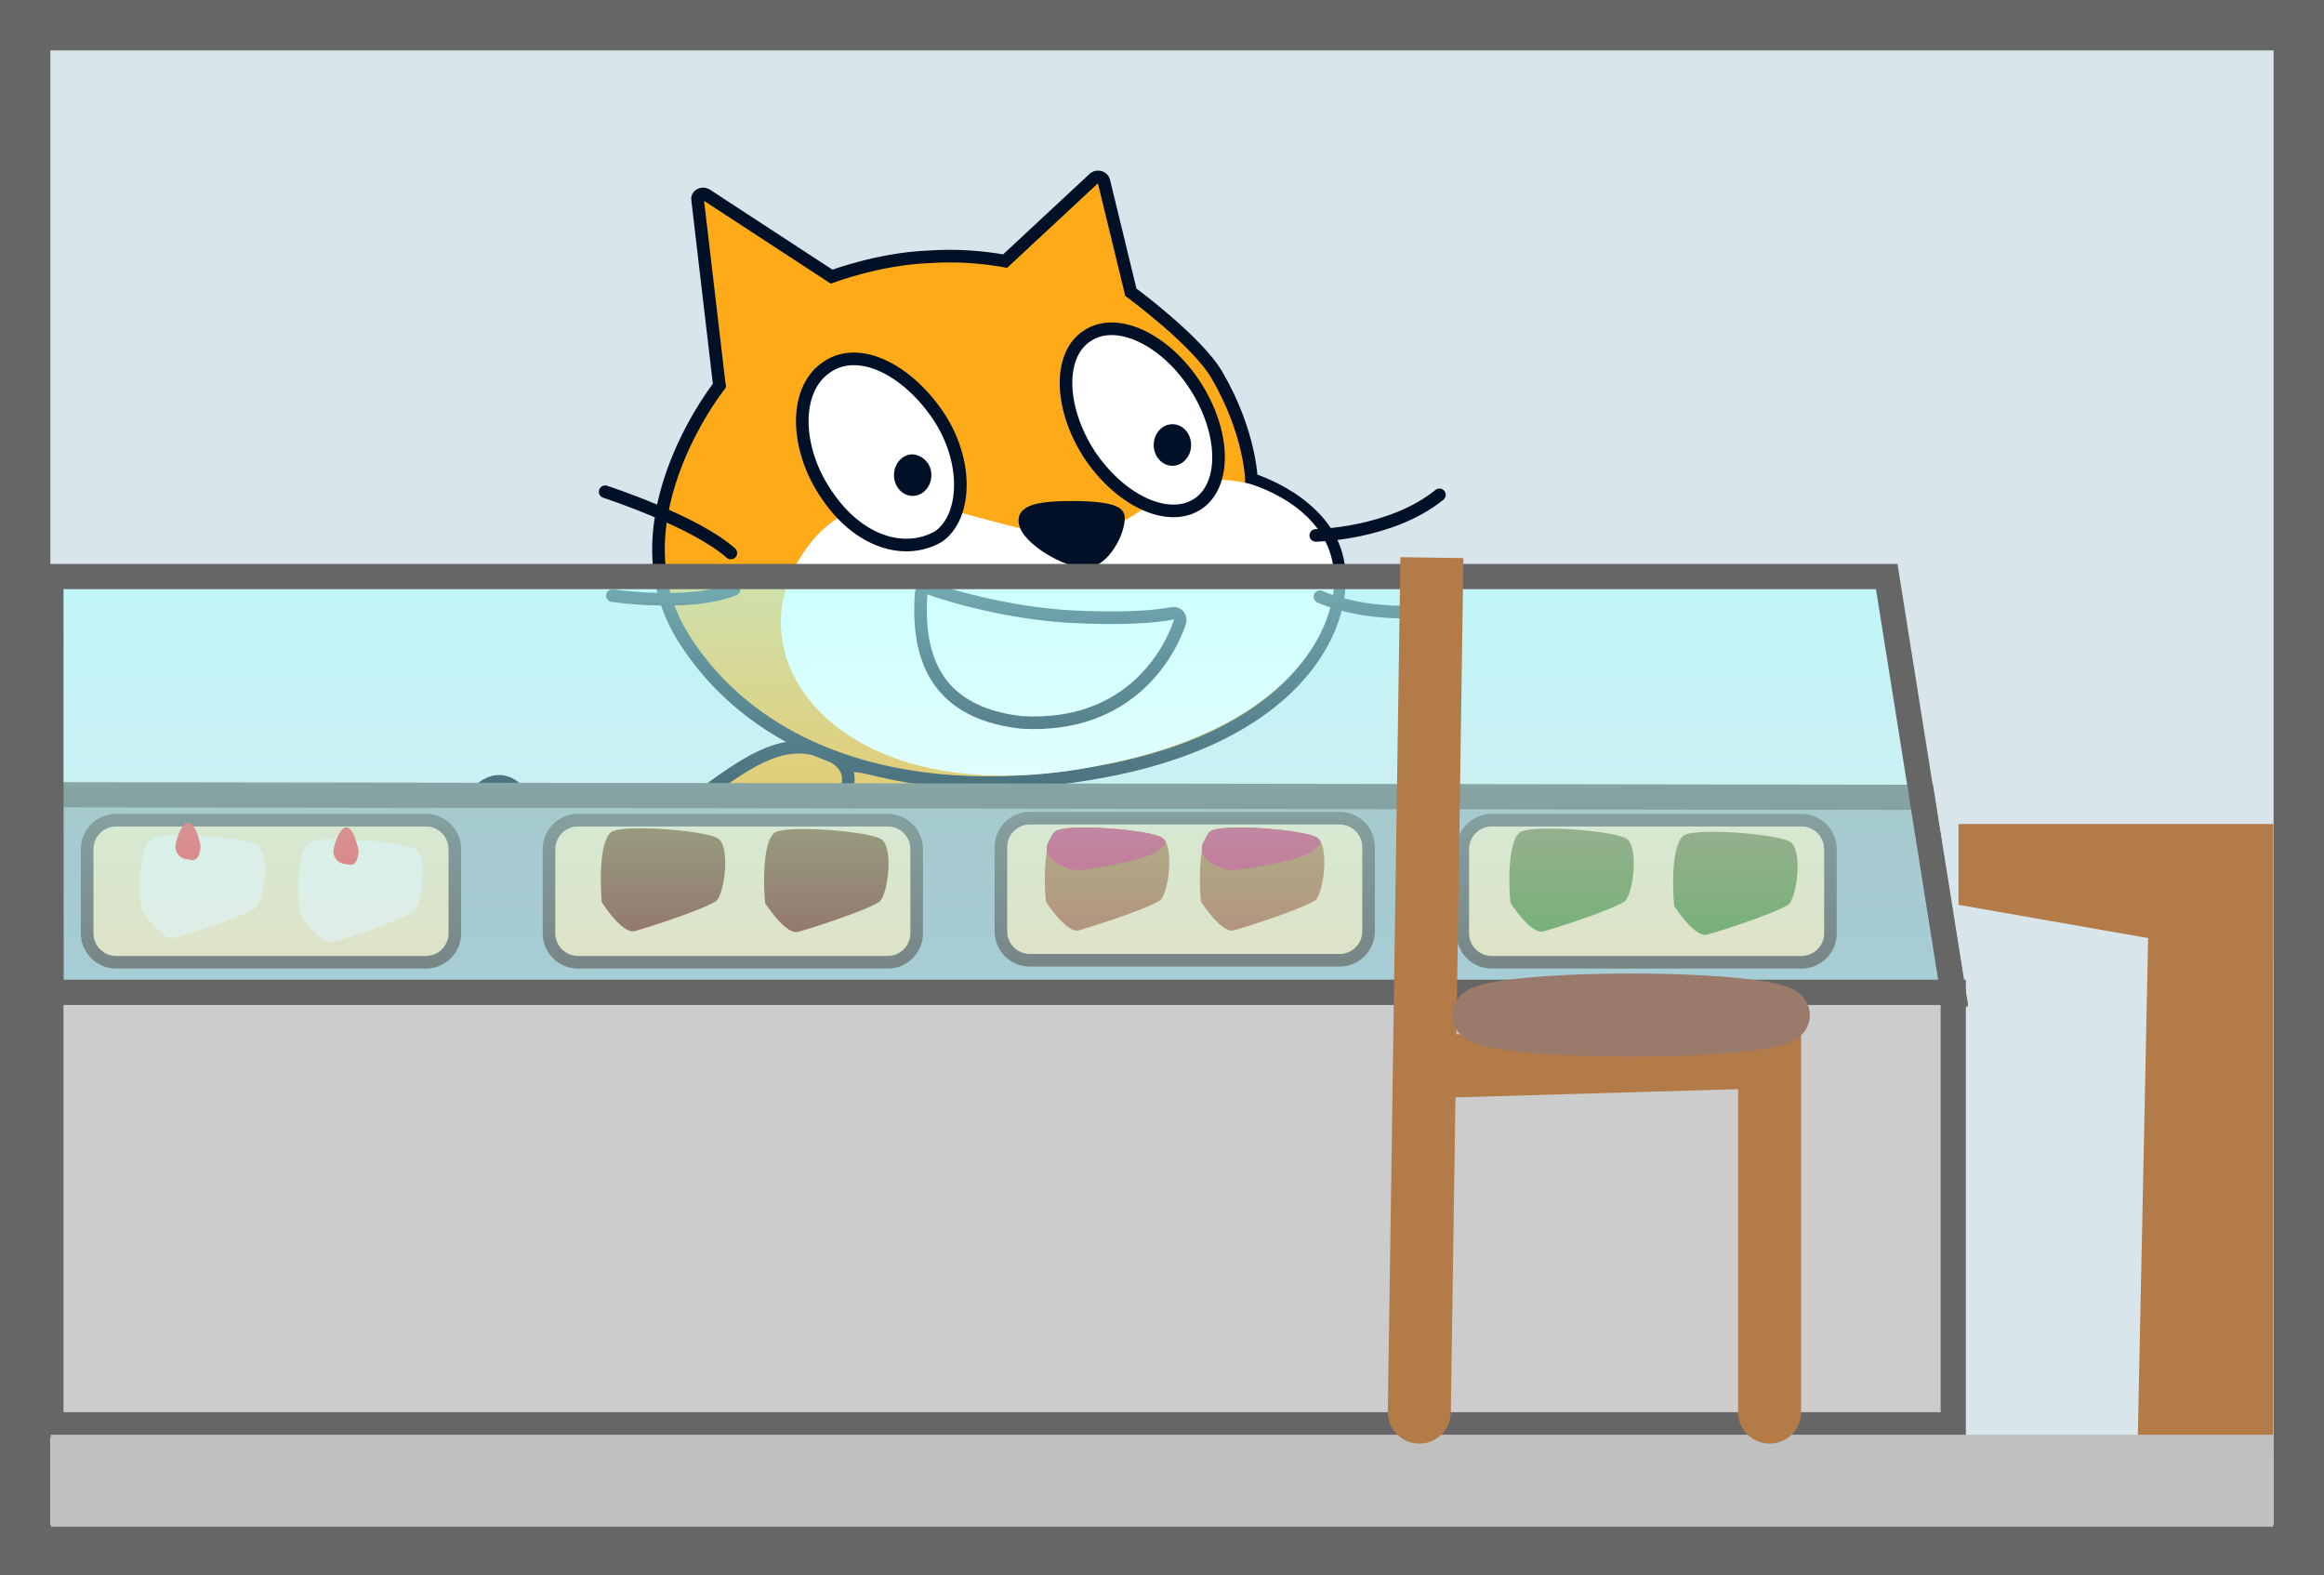<svg version="1.1" xmlns="http://www.w3.org/2000/svg" xmlns:xlink="http://www.w3.org/1999/xlink" width="92.219" height="62.492" viewBox="0,0,92.219,62.492"><rect x="0" y="0" width="92.219" height="62.492" fill="#333333" stroke="none"/><defs><linearGradient x1="231.245" y1="180.284" x2="231.245" y2="188.127" gradientUnits="userSpaceOnUse" id="color-1"><stop offset="0" stop-color="#9aa8ad"/><stop offset="1" stop-color="#a3c3cf"/></linearGradient><linearGradient x1="220.199" y1="181.615" x2="220.199" y2="185.705" gradientUnits="userSpaceOnUse" id="color-2"><stop offset="0" stop-color="#866236"/><stop offset="1" stop-color="#874d42"/></linearGradient><linearGradient x1="226.68" y1="181.646" x2="226.68" y2="185.735" gradientUnits="userSpaceOnUse" id="color-3"><stop offset="0" stop-color="#866236"/><stop offset="1" stop-color="#874d42"/></linearGradient><linearGradient x1="237.821" y1="181.585" x2="237.821" y2="185.674" gradientUnits="userSpaceOnUse" id="color-4"><stop offset="0" stop-color="#ac7d45"/><stop offset="1" stop-color="#b07256"/></linearGradient><linearGradient x1="243.972" y1="181.585" x2="243.972" y2="185.674" gradientUnits="userSpaceOnUse" id="color-5"><stop offset="0" stop-color="#ac7d45"/><stop offset="1" stop-color="#b07256"/></linearGradient><linearGradient x1="256.253" y1="181.629" x2="256.253" y2="185.718" gradientUnits="userSpaceOnUse" id="color-6"><stop offset="0" stop-color="#80844e"/><stop offset="1" stop-color="#63984e"/></linearGradient><linearGradient x1="262.752" y1="181.756" x2="262.752" y2="185.845" gradientUnits="userSpaceOnUse" id="color-7"><stop offset="0" stop-color="#80844e"/><stop offset="1" stop-color="#63984e"/></linearGradient><linearGradient x1="231.245" y1="171.628" x2="231.245" y2="188.186" gradientUnits="userSpaceOnUse" id="color-8"><stop offset="0" stop-color="#b2fffe" stop-opacity="0.651"/><stop offset="1" stop-color="#bbffff" stop-opacity="0.173"/></linearGradient></defs><g transform="translate(-193.89,-148.754)"><g data-paper-data="{&quot;isPaintingLayer&quot;:true}" stroke-miterlimit="10" stroke-dasharray="" stroke-dashoffset="0" style="mix-blend-mode: normal"><path d="M194.89,210.246v-60.492h90.219v60.492z" data-paper-data="{&quot;index&quot;:null}" fill="#d8e5eb" fill-rule="nonzero" stroke="#666666" stroke-width="2" stroke-linecap="butt" stroke-linejoin="miter"/><g fill="#b37b47" fill-rule="nonzero" stroke="none" stroke-width="0" stroke-linecap="butt" stroke-linejoin="miter"><path d="M284.09,181.446v5.397l-12.485,-2.191v-3.206z" data-paper-data="{&quot;index&quot;:null}"/><path d="M284.09,181.446v24.955l-5.394,0.559l0.455,-21.992z" data-paper-data="{&quot;index&quot;:null}"/></g><g data-paper-data="{&quot;index&quot;:null}" fill-rule="evenodd" stroke-width="0.5"><g><path d="M220.912,185.827c1.402,0.247 4.081,-1.319 4.453,-1.113c0.33,0.165 1.031,0.536 0.041,1.938c-0.989,1.402 -3.834,1.69 -4.164,1.69c-1.278,0.041 -2.845,0.041 -4.576,-0.536c-5.03,-1.649 -5.071,-7.05 -3.463,-7.916c1.567,-0.866 2.267,2.474 4.535,4.494c0.989,0.907 2.185,1.237 3.174,1.443z" fill="#ffab19" stroke="#001026" stroke-linecap="round" stroke-linejoin="round"/><path d="M213.45,179.972c0.825,-0.165 1.031,0.453 1.69,1.402c0.66,1.113 1.938,2.68 1.938,2.68c0,0 -1.525,-0.371 -2.391,0.33c-0.701,0.536 -0.536,1.443 -0.454,1.732c-0.536,-0.536 -1.196,-1.278 -1.608,-2.721c-0.412,-1.443 0,-3.174 0.825,-3.422z" fill="#ffffff" stroke="none" stroke-linecap="butt" stroke-linejoin="miter"/></g><path d="M231.837,181.25c0.041,-1.154 1.443,-1.443 2.144,-0.825c0.206,0.165 2.721,3.133 3.546,2.391c0.989,-0.866 2.35,-2.556 3.834,-1.196c1.484,1.36 -1.319,3.669 -2.515,4.288c-2.845,1.278 -5.153,-1.154 -5.648,-1.814c-0.495,-0.66 -1.36,-1.773 -1.36,-2.845z" fill="#ffab19" stroke="#001026" stroke-linecap="round" stroke-linejoin="round"/><g><path d="M234.022,190.032c0.866,0.783 2.762,2.391 2.762,2.391c0,0 5.895,-1.031 5.895,1.938c0,1.773 -2.968,2.185 -6.967,1.814c-0.247,-0.041 -0.495,-0.124 -0.701,-0.289c-0.907,-0.783 -3.504,-3.092 -5.153,-4.7c-2.432,-2.391 -4.453,-3.958 -4.453,-3.958c-3.504,-3.422 -0.66,-4.865 0.454,-6.844c1.031,-1.69 1.484,-1.36 3.958,-0.866c1.402,0.206 2.226,0.33 3.133,0.289c1.36,-0.041 1.113,1.938 0.742,2.968c0,0 -0.577,1.525 -1.113,2.309c-0.66,0.948 -1.154,1.567 -1.649,1.938z" fill="#ffab19" stroke="#001026" stroke-linecap="round" stroke-linejoin="round"/><path d="M232.744,184.26c-0.907,1.855 -2.185,2.721 -2.185,2.721c0,0 -0.618,-0.495 -1.278,-1.113c-0.825,-0.742 -1.649,-1.361 -0.825,-2.639c0.742,-0.989 1.443,-2.309 3.298,-1.113c1.773,1.113 0.989,2.144 0.989,2.144z" fill="#ffffff" stroke="none" stroke-linecap="butt" stroke-linejoin="miter"/></g><path d="M224.334,183.6c0.907,1.154 2.309,2.597 0.536,3.793c-2.432,1.36 -4.453,-2.762 -4.865,-4.205c-0.371,-1.278 0.701,-2.103 1.608,-2.803c1.773,-1.278 3.257,-2.432 4.906,-1.814c2.061,0.742 0.577,2.391 -0.454,3.133c-0.618,0.454 -1.237,0.948 -1.69,1.237c-0.124,0.206 -0.165,0.454 -0.041,0.66z" fill="#ffab19" stroke="#001026" stroke-linecap="round" stroke-linejoin="round"/><g><path d="M237.321,155.813c0.124,-0.082 0.33,-0.041 0.371,0.124l1.072,4.411c0,0 2.639,1.938 3.422,3.298c1.319,2.267 1.36,4.123 1.36,4.123c0,0 2.927,0.866 3.422,3.216c0.495,2.35 -1.319,6.802 -9.07,8.328c-7.751,1.525 -13.976,-0.577 -16.903,-5.277c-2.927,-4.7 1.69,-10.307 1.443,-9.977l-0.866,-7.38c-0.041,-0.165 0.165,-0.289 0.33,-0.206l4.988,3.257c0,0 1.855,-0.701 3.793,-0.783c1.154,-0.082 2.144,0 3.092,0.165z" fill="#ffab19" stroke="#001026" stroke-linecap="butt" stroke-linejoin="miter"/><path d="M236.62,169.954c2.968,-0.206 3.298,-2.803 6.802,-2.02c0,0 2.845,0.742 3.339,3.092c0.495,2.35 -1.484,6.596 -9.152,8.08c-9.977,2.061 -14.718,-3.875 -11.956,-8.245c2.762,-4.411 7.503,-0.66 10.966,-0.907z" fill="#ffffff" stroke="none" stroke-linecap="butt" stroke-linejoin="miter"/><path d="M230.436,172.345c0,-0.165 0.165,-0.289 0.33,-0.247c0.783,0.289 3.01,0.948 5.483,1.113c2.226,0.124 3.546,0 4.164,-0.124c0.206,-0.041 0.371,0.165 0.289,0.371c-0.371,1.113 -1.938,4.205 -6.266,3.958c-3.752,-0.412 -4.123,-3.051 -3.999,-5.071z" fill="#ffffff" stroke="#001026" stroke-linecap="round" stroke-linejoin="round"/><path d="M251.008,168.387c-1.938,1.567 -4.906,1.608 -4.906,1.608" fill="none" stroke="#001026" stroke-linecap="round" stroke-linejoin="round"/><path d="M250.472,173.005c-2.597,0.206 -4.205,-0.577 -4.205,-0.577" fill="none" stroke="#001026" stroke-linecap="round" stroke-linejoin="round"/><path d="M236.455,168.882c0.866,0 1.773,0.082 1.814,0.371c0.041,0.577 -0.577,1.732 -1.237,1.773c-0.742,0.082 -2.474,-0.948 -2.474,-1.608c-0.041,-0.495 1.072,-0.536 1.896,-0.536z" fill="#001026" stroke="#001026" stroke-linecap="round" stroke-linejoin="round"/><path d="M217.903,168.264c0,0 3.546,1.154 4.988,2.432" fill="none" stroke="#001026" stroke-linecap="round" stroke-linejoin="round"/><path d="M223.015,172.139c-1.773,0.701 -4.824,0.247 -4.824,0.247" fill="none" stroke="#001026" stroke-linecap="round" stroke-linejoin="round"/><g><path d="M241.32,164.059c1.196,1.855 1.237,3.958 0.082,4.7c-1.154,0.742 -3.051,-0.124 -4.288,-1.979c-1.196,-1.855 -1.237,-3.958 -0.082,-4.7c1.154,-0.783 3.092,0.124 4.288,1.979z" fill="#ffffff" stroke="#001026" stroke-linecap="round" stroke-linejoin="round"/><path d="M241.155,166.409c0,0.453 -0.33,0.825 -0.742,0.825c-0.412,0 -0.742,-0.371 -0.742,-0.825c0,-0.454 0.33,-0.825 0.742,-0.825c0.412,0 0.742,0.371 0.742,0.825" fill="#001026" stroke="none" stroke-linecap="butt" stroke-linejoin="miter"/></g><g><path d="M226.643,163.358c1.278,-0.948 3.216,0.041 4.453,1.855c1.237,1.814 1.154,4.04 0.041,4.824c-1.36,0.783 -3.174,0.206 -4.411,-1.608c-1.278,-1.814 -1.36,-4.164 -0.082,-5.071z" fill="#ffffff" stroke="#001026" stroke-linecap="round" stroke-linejoin="round"/><path d="M230.848,167.604c0,0.453 -0.33,0.825 -0.742,0.825c-0.412,0 -0.742,-0.371 -0.742,-0.825c0,-0.453 0.33,-0.825 0.742,-0.825c0.412,0.041 0.742,0.371 0.742,0.825" fill="#001026" stroke="none" stroke-linecap="butt" stroke-linejoin="miter"/></g></g></g><path d="M195.91,188.127v-7.843l74.254,0.105l1.233,7.737z" data-paper-data="{&quot;index&quot;:null}" fill="url(#color-1)" fill-rule="nonzero" stroke="#666666" stroke-width="1" stroke-linecap="butt" stroke-linejoin="miter"/><g data-paper-data="{&quot;index&quot;:null}" fill="#e8dbb8" fill-rule="nonzero" stroke="#666666" stroke-width="0.5" stroke-linecap="butt" stroke-linejoin="miter"><path d="M197.348,182.442c0,-0.633 0.514,-1.148 1.148,-1.148h12.295c0.633,0 1.147,0.515 1.147,1.147v3.343c0,0.633 -0.515,1.147 -1.147,1.147h-12.295c-0.633,0 -1.148,-0.515 -1.148,-1.147v-3.342z"/><path d="M216.823,181.294h12.295c0.633,0 1.147,0.515 1.147,1.147v3.343c0,0.633 -0.515,1.147 -1.147,1.147h-12.295c-0.633,0 -1.148,-0.515 -1.148,-1.147v-3.342c0,-0.633 0.514,-1.148 1.148,-1.148z"/><path d="M234.755,181.215h12.295c0.633,0 1.147,0.515 1.147,1.147v3.343c0,0.633 -0.515,1.147 -1.147,1.147h-12.295c-0.633,0 -1.148,-0.515 -1.148,-1.147v-3.342c0,-0.633 0.515,-1.148 1.148,-1.148z"/><path d="M253.082,181.294h12.295c0.633,0 1.147,0.515 1.147,1.147v3.343c0,0.633 -0.515,1.147 -1.147,1.147h-12.295c-0.633,0 -1.148,-0.515 -1.148,-1.147v-3.342c0,-0.633 0.515,-1.148 1.148,-1.148z"/></g><g data-paper-data="{&quot;index&quot;:null}" fill-rule="nonzero" stroke="none" stroke-width="0.5" stroke-linecap="butt" stroke-linejoin="miter"><g><path d="M210.282,184.951c-0.653,0.401 -3.125,1.171 -3.246,1.186c-0.496,0.062 -1.266,-1.142 -1.266,-1.142c-0.066,-0.572 -0.127,-2.343 0.347,-2.778c0.386,-0.353 3.77,-0.085 4.256,0.232c0.523,0.34 0.252,2.291 -0.092,2.502z" fill="#eae8de"/><path d="M207.118,182.535c0,-0.274 0.534,-1.925 0.982,-0.132c0.011,0.042 0.018,0.086 0.018,0.132c0,0.045 -0.006,0.088 -0.017,0.129c-0.078,0.562 -0.435,0.371 -0.483,0.371c-0.276,0 -0.5,-0.224 -0.5,-0.5z" fill="#ea5252"/></g><g><path d="M200.765,185.979c-0.496,0.062 -1.266,-1.142 -1.266,-1.142c-0.066,-0.572 -0.127,-2.343 0.347,-2.778c0.386,-0.353 3.77,-0.085 4.256,0.232c0.523,0.34 0.252,2.291 -0.092,2.502c-0.653,0.401 -3.125,1.171 -3.246,1.186z" fill="#eae8de"/><path d="M200.849,182.346c0,-0.274 0.534,-1.925 0.982,-0.132c0.012,0.042 0.018,0.086 0.018,0.132c0,0.045 -0.006,0.088 -0.017,0.129c-0.078,0.562 -0.435,0.371 -0.483,0.371c-0.276,0 -0.5,-0.224 -0.5,-0.5z" fill="#ea5252"/></g><g fill="url(#color-2)"><path d="M222.286,184.517c-0.653,0.401 -3.125,1.171 -3.246,1.186c-0.496,0.062 -1.266,-1.142 -1.266,-1.142c-0.066,-0.572 -0.127,-2.343 0.347,-2.778c0.386,-0.353 3.77,-0.085 4.256,0.232c0.523,0.34 0.252,2.291 -0.092,2.502z"/></g><g fill="url(#color-3)"><path d="M225.52,185.733c-0.496,0.062 -1.266,-1.142 -1.266,-1.142c-0.066,-0.572 -0.127,-2.343 0.347,-2.778c0.386,-0.353 3.77,-0.085 4.256,0.232c0.523,0.34 0.252,2.291 -0.092,2.502c-0.653,0.401 -3.125,1.171 -3.246,1.186z"/></g><g><g fill="url(#color-4)"><path d="M239.907,184.486c-0.653,0.401 -3.125,1.171 -3.246,1.186c-0.496,0.062 -1.266,-1.142 -1.266,-1.142c-0.066,-0.572 -0.127,-2.343 0.347,-2.778c0.386,-0.353 3.77,-0.085 4.256,0.232c0.523,0.34 0.252,2.291 -0.092,2.502z"/></g><g fill="#c5436c"><path d="M239.363,182.74c-0.974,0.323 -2.507,0.525 -2.58,0.534c-0.496,0.062 -1.756,-0.468 -1.237,-1.203c0.084,-0.119 0.116,-0.246 0.196,-0.319c0.386,-0.353 3.77,-0.085 4.256,0.232c0.062,0.04 0.113,0.104 0.154,0.184c0.024,0.048 -0.285,0.405 -0.789,0.572z"/></g></g><g><g fill="url(#color-5)"><path d="M242.813,185.672c-0.496,0.062 -1.266,-1.142 -1.266,-1.142c-0.066,-0.572 -0.127,-2.343 0.347,-2.778c0.386,-0.353 3.77,-0.085 4.256,0.232c0.523,0.34 0.252,2.291 -0.092,2.502c-0.653,0.401 -3.125,1.171 -3.246,1.186z"/></g><g fill="#c5436c"><path d="M245.515,182.74c-0.974,0.323 -2.507,0.525 -2.58,0.534c-0.496,0.062 -1.756,-0.468 -1.237,-1.203c0.084,-0.119 0.116,-0.246 0.196,-0.319c0.386,-0.353 3.77,-0.085 4.256,0.232c0.062,0.04 0.113,0.104 0.154,0.184c0.024,0.048 -0.285,0.405 -0.789,0.572z"/></g></g><g fill="url(#color-6)"><path d="M255.093,185.716c-0.496,0.062 -1.266,-1.142 -1.266,-1.142c-0.066,-0.572 -0.127,-2.343 0.347,-2.778c0.386,-0.353 3.77,-0.085 4.256,0.232c0.523,0.34 0.252,2.291 -0.092,2.502c-0.653,0.401 -3.125,1.171 -3.246,1.186z"/></g><g fill="url(#color-7)"><path d="M261.592,185.843c-0.496,0.062 -1.266,-1.142 -1.266,-1.142c-0.066,-0.572 -0.127,-2.343 0.347,-2.778c0.386,-0.353 3.77,-0.085 4.256,0.232c0.523,0.34 0.252,2.291 -0.092,2.502c-0.653,0.401 -3.125,1.171 -3.246,1.186z"/></g></g><path d="M195.91,188.186v-16.558h72.848l2.638,16.558z" data-paper-data="{&quot;index&quot;:null}" fill="url(#color-8)" fill-rule="nonzero" stroke="#666666" stroke-width="1" stroke-linecap="butt" stroke-linejoin="miter"/><path d="M271.397,188.127v17.155h-75.487v-17.155z" data-paper-data="{&quot;index&quot;:null}" fill="#cccccc" fill-rule="nonzero" stroke="#666666" stroke-width="1" stroke-linecap="butt" stroke-linejoin="miter"/><path d="M195.91,209.328v-3.652h88.18v3.652z" data-paper-data="{&quot;index&quot;:null}" fill="#c0c0c0" fill-rule="nonzero" stroke="none" stroke-width="0" stroke-linecap="butt" stroke-linejoin="miter"/><g data-paper-data="{&quot;index&quot;:null}" fill-rule="nonzero" stroke-linejoin="miter"><path d="M250.21,204.778l0.5,-33.9l-0.3,20.2l13.7,-0.4v14.1" data-paper-data="{&quot;index&quot;:null}" fill="none" stroke="#b37b47" stroke-width="2.5" stroke-linecap="round"/><path d="M258.61,188.378c3.369,0 6.1,0.291 6.1,0.65c0,0.359 -2.731,0.65 -6.1,0.65c-3.369,0 -6.1,-0.291 -6.1,-0.65c0,-0.359 2.731,-0.65 6.1,-0.65z" data-paper-data="{&quot;index&quot;:null}" fill="#997a6b" stroke="#997a6b" stroke-width="2" stroke-linecap="butt"/></g></g></g></svg><!--rotationCenter:46.109565:31.24588-->